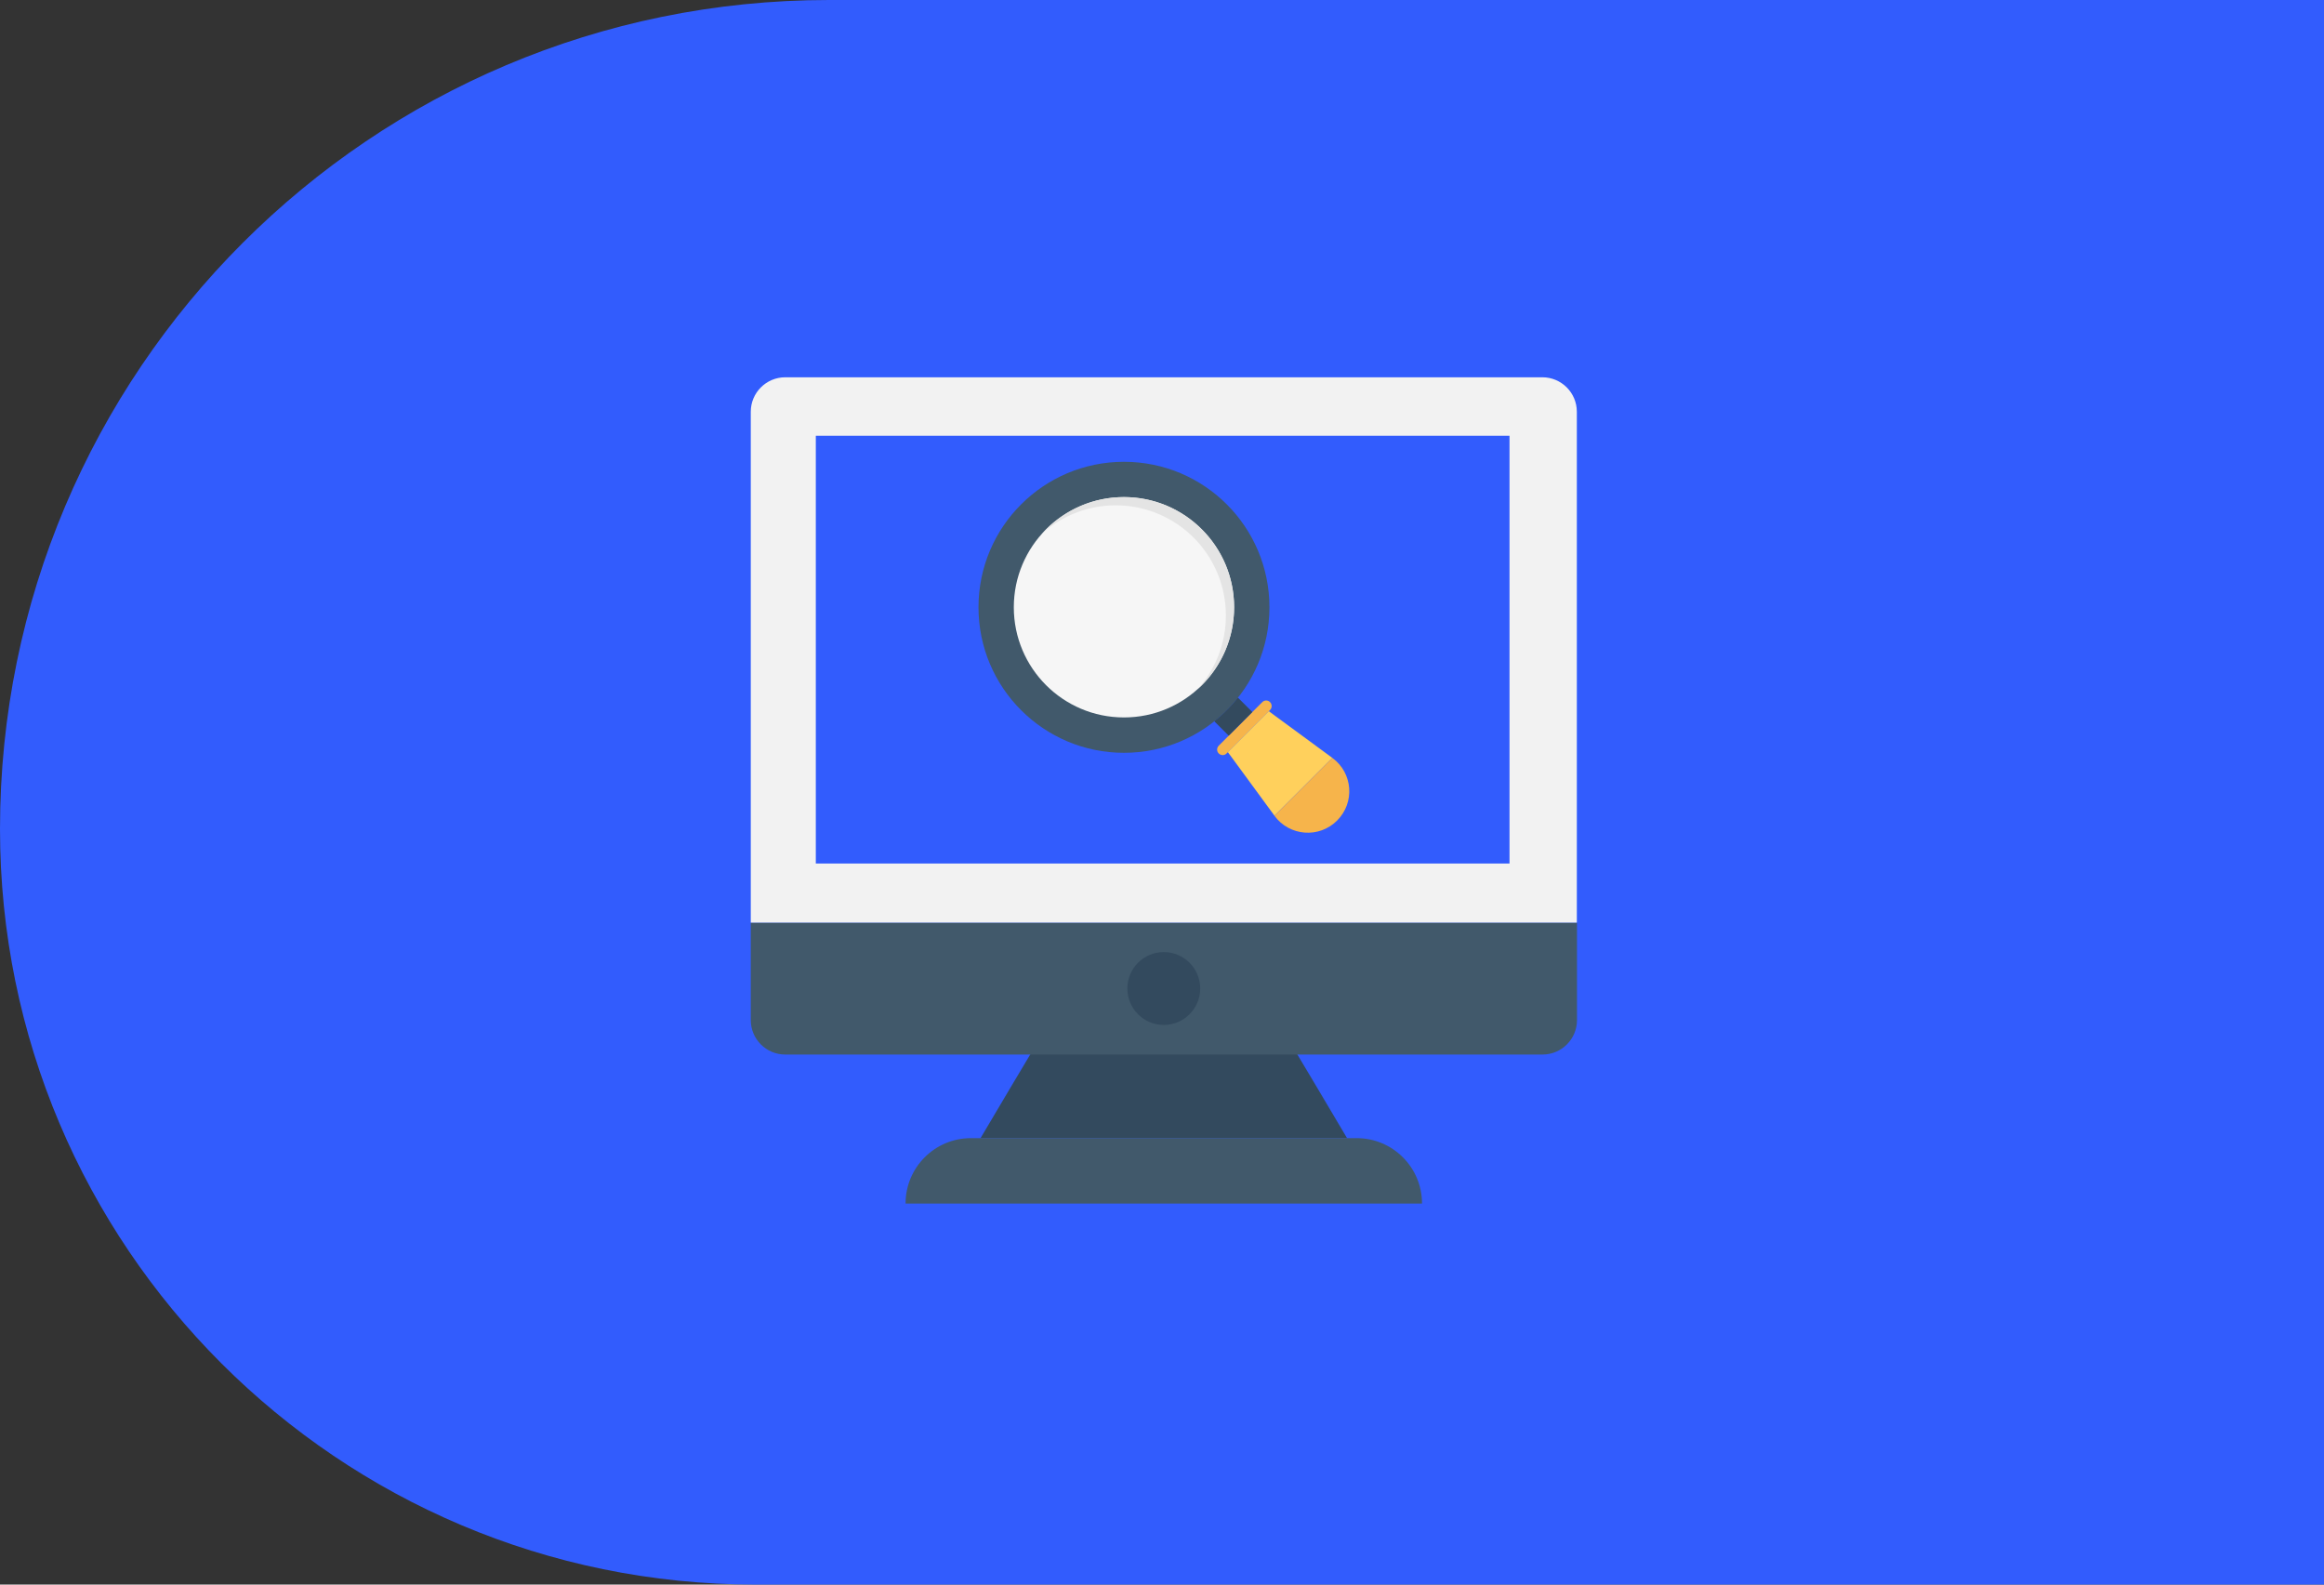<svg xmlns="http://www.w3.org/2000/svg" width="616" height="420" viewBox="0 0 616 420"><rect x="0" y="0" width="616" height="420" fill="#333333" stroke="none"/><g><g><path fill="#325cfd" d="M0 219.725C0 98.375 98.374 0 219.725 0H616v420H200.275C89.666 420 0 330.334 0 219.725z"/></g><g><g><path fill="#334a5e" d="M343.862 279.471l-.258-.431h-70.256l-.259.431-4.784 8.019-8.405 14.183h97.151l-8.405-14.183z"/></g><g><path fill="#41596b" d="M199 244.55v25.823c0 5.044 4.095 9.14 9.138 9.14h200.724c5.043 0 9.138-4.096 9.138-9.14V244.55z"/></g><g><path fill="#f2f2f2" d="M408.819 100H208.138c-5.043 0-9.138 4.096-9.138 9.14v135.41h218.957V109.14c0-5.044-4.095-9.14-9.138-9.14z"/></g><g><path fill="#325cfd" d="M400.112 115.5H216.24v113.381h183.872z"/></g><g><path fill="#41596b" d="M359.594 301.67H257.357c-9.569 0-17.327 7.76-17.327 17.33h136.891c0-9.57-7.758-17.33-17.327-17.33z"/></g><g><path fill="#334a5e" d="M308.475 271.664c5.332 0 9.655-4.324 9.655-9.657 0-5.334-4.323-9.657-9.655-9.657-5.332 0-9.655 4.323-9.655 9.657 0 5.333 4.323 9.657 9.655 9.657z"/></g><g><g/><g><path fill="#41596b" d="M297.919 199.534c21.296 0 38.559-17.267 38.559-38.567S319.214 122.4 297.919 122.4c-21.296 0-38.559 17.267-38.559 38.567s17.263 38.567 38.559 38.567z"/></g><g><path fill="#f6f6f6" d="M297.915 190.162c16.124 0 29.195-13.074 29.195-29.201 0-16.127-13.071-29.201-29.195-29.201-16.124 0-29.195 13.074-29.195 29.201 0 16.127 13.071 29.2 29.195 29.2z"/></g><g><path fill="#e4e4e4" d="M297.918 131.76c-8.61 0-16.368 3.735-21.708 9.676 5.185-4.664 12.015-7.49 19.521-7.49 16.136 0 29.195 13.082 29.195 29.202a29.04 29.04 0 0 1-7.487 19.525c5.94-5.34 9.673-13.1 9.673-21.712 0-16.139-13.078-29.201-29.194-29.201z"/></g><g><path fill="#f6b44b" d="M336.646 186.105c-.58-.58-1.509-.58-2.07 0l-11.53 11.534c-.581.58-.581 1.51 0 2.07.58.58 1.508.58 2.07 0l11.53-11.533c.561-.561.561-1.49 0-2.07z"/></g><g><path fill="#334a5e" d="M331.95 188.732l-6.27 6.27-2.282-2.284-1.548-1.548a38.429 38.429 0 0 0 6.269-6.27z"/></g><g><path fill="#ffd05c" d="M338.084 189.816l-1.78-1.316-10.854 10.856 1.316 1.78 11.047 15.075 15.342-15.326z"/></g><g><path fill="#f6b44b" d="M353.152 200.89l-15.342 15.345c3.986 5.419 11.86 6.019 16.6 1.258 4.779-4.76 4.179-12.636-1.258-16.603z"/></g></g></g></g></svg>